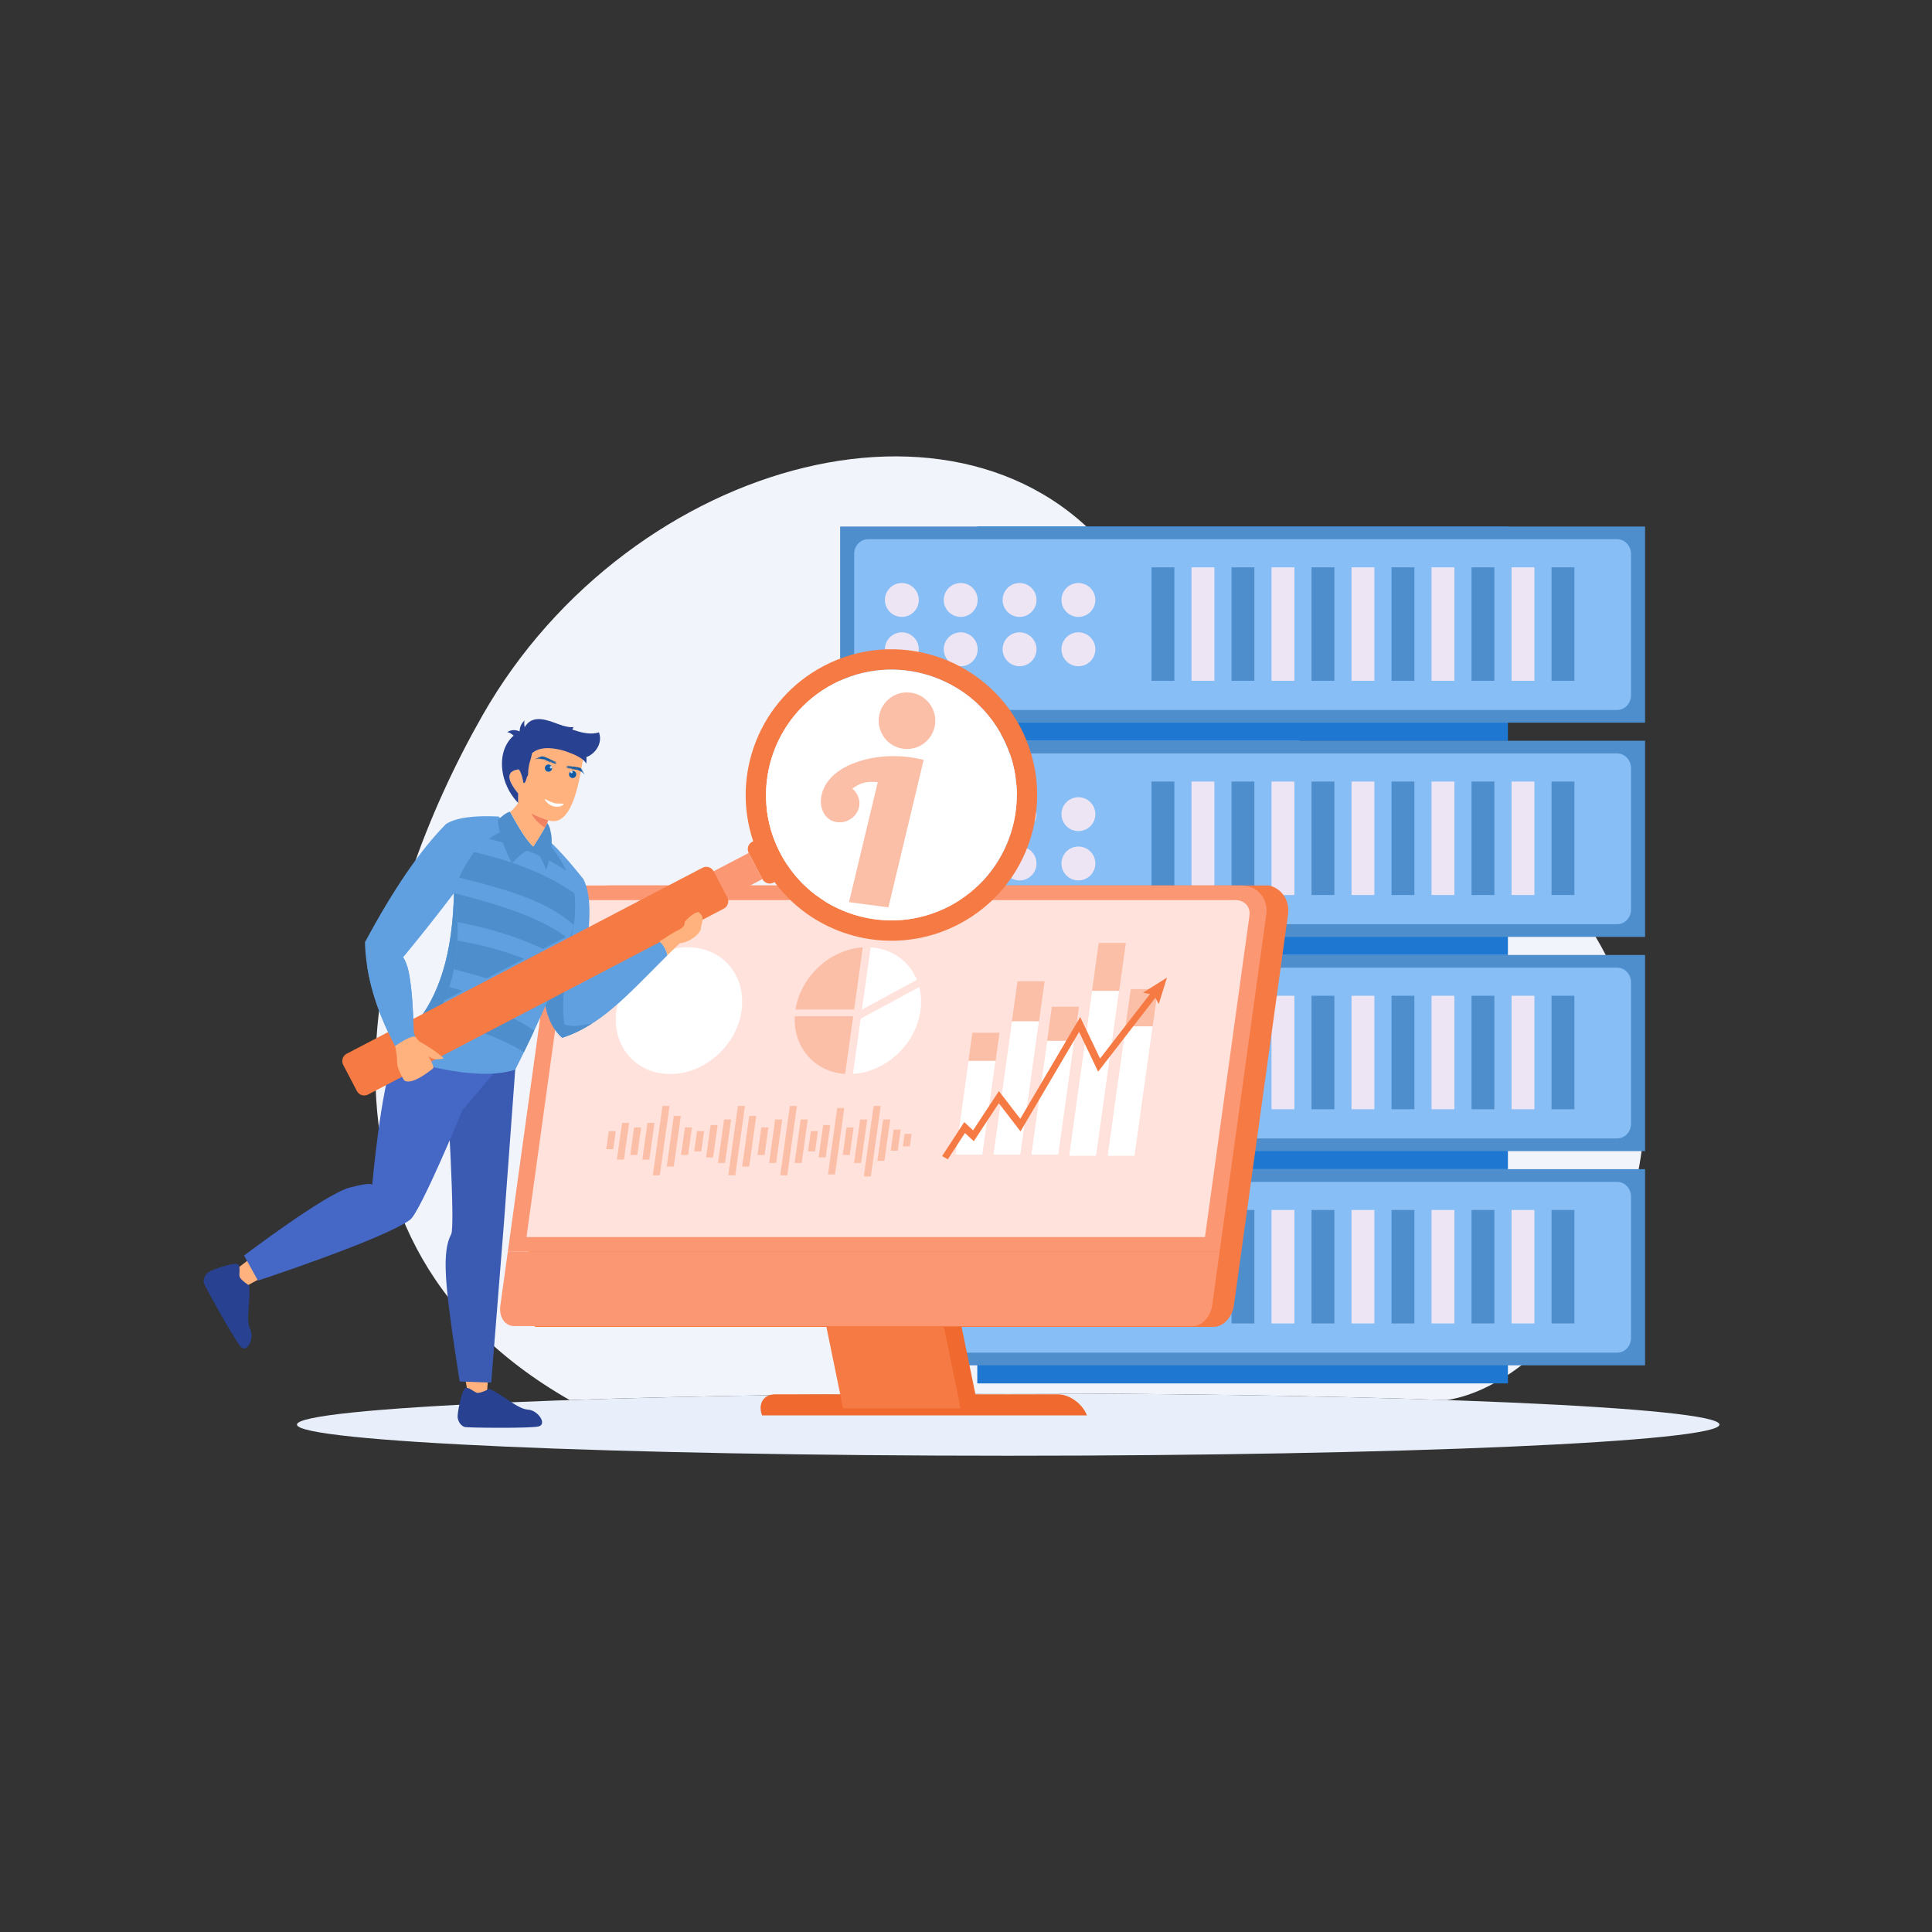 <svg xmlns="http://www.w3.org/2000/svg" enable-background="new 0 0 2500 2500" viewBox="0 0 2500 2500" id="management-information-system">
  <rect x="0" y="0" width="2500" height="2500" fill="#333333" stroke="none"/>
  <g>
    <g>
      <path fill="#f1f5fb" fill-rule="evenodd" d="M1304.62,1803.09c-214.09,0-411.1,3.2-567.45,8.57c-382.62-218.7-250.13-644.99-112.75-886.12
			c191.19-335.59,642.99-456.21,829.86-188.46c253.66,363.44,498.35,236.61,630.47,512.63c132.13,276.01-68.53,540.62-212.68,561.95
			C1715.73,1806.29,1518.71,1803.09,1304.62,1803.09z" clip-rule="evenodd"></path>
    </g>
    <g>
      <path fill="#e8effa" fill-rule="evenodd" d="M1304.62,1803.09c-508.31,0-920.37,18.04-920.37,40.31c0,22.26,412.07,40.32,920.37,40.32
			c508.31,0,920.38-18.06,920.38-40.32C2225,1821.13,1812.93,1803.09,1304.62,1803.09z" clip-rule="evenodd"></path>
    </g>
  </g>
  <g>
    <g>
      <rect width="686.65" height="277.2" x="1264.6" y="681.32" fill="#1e77d1" fill-rule="evenodd" clip-rule="evenodd"></rect>
    </g>
    <g>
      <rect width="1041.58" height="253.83" x="1087.13" y="681.32" fill="#4f8ecc" fill-rule="evenodd" clip-rule="evenodd"></rect>
    </g>
    <g>
      <path fill="#87bef5" fill-rule="evenodd" d="M1123.18,697.76h969.5c9.82,0,17.87,8.57,17.87,19.04v182.87c0,10.47-8.04,19.04-17.87,19.04h-969.5
			c-9.83,0-17.88-8.57-17.88-19.04V716.8C1105.3,706.33,1113.35,697.76,1123.18,697.76z" clip-rule="evenodd"></path>
    </g>
    <g>
      <path fill="#eee5f4" fill-rule="evenodd" d="M1166.99,754.41c12.11,0,21.93,9.81,21.93,21.93c0,12.1-9.82,21.92-21.93,21.92
			c-12.1,0-21.92-9.82-21.92-21.92C1145.07,764.22,1154.89,754.41,1166.99,754.41L1166.99,754.41z M1166.99,818.23
			c12.11,0,21.93,9.82,21.93,21.92c0,12.11-9.82,21.93-21.93,21.93c-12.1,0-21.92-9.82-21.92-21.93
			C1145.07,828.04,1154.89,818.23,1166.99,818.23L1166.99,818.23z M1395.46,818.23c12.1,0,21.92,9.82,21.92,21.92
			c0,12.11-9.82,21.93-21.92,21.93c-12.11,0-21.93-9.82-21.93-21.93C1373.53,828.04,1383.35,818.23,1395.46,818.23L1395.46,818.23z
			 M1319.31,818.23c12.1,0,21.92,9.82,21.92,21.92c0,12.11-9.82,21.93-21.92,21.93c-12.11,0-21.93-9.82-21.93-21.93
			C1297.38,828.04,1307.19,818.23,1319.31,818.23L1319.31,818.23z M1243.14,818.23c12.11,0,21.93,9.82,21.93,21.92
			c0,12.11-9.82,21.93-21.93,21.93c-12.1,0-21.92-9.82-21.92-21.93C1221.22,828.04,1231.04,818.23,1243.14,818.23L1243.14,818.23z
			 M1395.46,754.41c12.1,0,21.92,9.81,21.92,21.93c0,12.1-9.82,21.92-21.92,21.92c-12.11,0-21.93-9.82-21.93-21.92
			C1373.53,764.22,1383.35,754.41,1395.46,754.41L1395.46,754.41z M1319.31,754.41c12.1,0,21.92,9.81,21.92,21.93
			c0,12.1-9.82,21.92-21.92,21.92c-12.11,0-21.93-9.82-21.93-21.92C1297.38,764.22,1307.19,754.41,1319.31,754.41L1319.31,754.41z
			 M1243.14,754.41c12.11,0,21.93,9.81,21.93,21.93c0,12.1-9.82,21.92-21.93,21.92c-12.1,0-21.92-9.82-21.92-21.92
			C1221.22,764.22,1231.04,754.41,1243.14,754.41z" clip-rule="evenodd"></path>
    </g>
    <g>
      <rect width="29.58" height="146.83" x="1490.05" y="734.13" fill="#4f8ecc" fill-rule="evenodd" clip-rule="evenodd"></rect>
    </g>
    <g>
      <rect width="29.57" height="146.83" x="1541.82" y="734.13" fill="#eee5f4" fill-rule="evenodd" clip-rule="evenodd"></rect>
    </g>
    <g>
      <rect width="29.57" height="146.83" x="1593.58" y="734.13" fill="#4f8ecc" fill-rule="evenodd" clip-rule="evenodd"></rect>
    </g>
    <g>
      <rect width="29.58" height="146.83" x="1645.34" y="734.13" fill="#eee5f4" fill-rule="evenodd" clip-rule="evenodd"></rect>
    </g>
    <g>
      <rect width="29.58" height="146.83" x="1697.1" y="734.13" fill="#4f8ecc" fill-rule="evenodd" clip-rule="evenodd"></rect>
    </g>
    <g>
      <rect width="29.57" height="146.83" x="1748.87" y="734.13" fill="#eee5f4" fill-rule="evenodd" clip-rule="evenodd"></rect>
    </g>
    <g>
      <rect width="29.58" height="146.83" x="1800.63" y="734.13" fill="#4f8ecc" fill-rule="evenodd" clip-rule="evenodd"></rect>
    </g>
    <g>
      <rect width="29.58" height="146.83" x="1852.39" y="734.13" fill="#eee5f4" fill-rule="evenodd" clip-rule="evenodd"></rect>
    </g>
    <g>
      <rect width="29.57" height="146.83" x="1904.16" y="734.13" fill="#4f8ecc" fill-rule="evenodd" clip-rule="evenodd"></rect>
    </g>
    <g>
      <rect width="29.58" height="146.83" x="1955.92" y="734.13" fill="#eee5f4" fill-rule="evenodd" clip-rule="evenodd"></rect>
    </g>
    <g>
      <rect width="29.58" height="146.83" x="2007.68" y="734.13" fill="#4f8ecc" fill-rule="evenodd" clip-rule="evenodd"></rect>
    </g>
    <g>
      <rect width="686.65" height="277.2" x="1264.6" y="958.52" fill="#1e77d1" fill-rule="evenodd" clip-rule="evenodd"></rect>
    </g>
    <g>
      <rect width="1041.58" height="253.83" x="1087.13" y="958.52" fill="#4f8ecc" fill-rule="evenodd" clip-rule="evenodd"></rect>
    </g>
    <g>
      <path fill="#87bef5" fill-rule="evenodd" d="M1123.18,974.96h969.5c9.82,0,17.87,8.58,17.87,19.05v182.86c0,10.48-8.04,19.06-17.87,19.06h-969.5
			c-9.83,0-17.88-8.57-17.88-19.06V994.01C1105.3,983.53,1113.35,974.96,1123.18,974.96z" clip-rule="evenodd"></path>
    </g>
    <g>
      <path fill="#eee5f4" fill-rule="evenodd" d="M1166.99,1031.6c12.11,0,21.93,9.82,21.93,21.93c0,12.1-9.82,21.92-21.93,21.92
			c-12.1,0-21.92-9.82-21.92-21.92C1145.07,1041.42,1154.89,1031.6,1166.99,1031.6L1166.99,1031.6z M1166.99,1095.43
			c12.11,0,21.93,9.81,21.93,21.92c0,12.11-9.82,21.91-21.93,21.91c-12.1,0-21.92-9.8-21.92-21.91
			C1145.07,1105.24,1154.89,1095.43,1166.99,1095.43L1166.99,1095.43z M1395.46,1095.43c12.1,0,21.92,9.81,21.92,21.92
			c0,12.11-9.82,21.91-21.92,21.91c-12.11,0-21.93-9.8-21.93-21.91C1373.53,1105.24,1383.35,1095.43,1395.46,1095.43
			L1395.46,1095.43z M1319.31,1095.43c12.1,0,21.92,9.81,21.92,21.92c0,12.11-9.82,21.91-21.92,21.91
			c-12.11,0-21.93-9.8-21.93-21.91C1297.38,1105.24,1307.19,1095.43,1319.31,1095.43L1319.31,1095.43z M1243.14,1095.43
			c12.11,0,21.93,9.81,21.93,21.92c0,12.11-9.82,21.91-21.93,21.91c-12.1,0-21.92-9.8-21.92-21.91
			C1221.22,1105.24,1231.04,1095.43,1243.14,1095.43L1243.14,1095.43z M1395.46,1031.6c12.1,0,21.92,9.82,21.92,21.93
			c0,12.1-9.82,21.92-21.92,21.92c-12.11,0-21.93-9.82-21.93-21.92C1373.53,1041.42,1383.35,1031.6,1395.46,1031.6L1395.46,1031.6z
			 M1319.31,1031.6c12.1,0,21.92,9.82,21.92,21.93c0,12.1-9.82,21.92-21.92,21.92c-12.11,0-21.93-9.82-21.93-21.92
			C1297.38,1041.42,1307.19,1031.6,1319.31,1031.6L1319.31,1031.6z M1243.14,1031.6c12.11,0,21.93,9.82,21.93,21.93
			c0,12.1-9.82,21.92-21.93,21.92c-12.1,0-21.92-9.82-21.92-21.92C1221.22,1041.42,1231.04,1031.6,1243.14,1031.6z" clip-rule="evenodd"></path>
    </g>
    <g>
      <rect width="29.58" height="146.84" x="1490.05" y="1011.32" fill="#4f8ecc" fill-rule="evenodd" clip-rule="evenodd"></rect>
    </g>
    <g>
      <rect width="29.57" height="146.84" x="1541.82" y="1011.32" fill="#eee5f4" fill-rule="evenodd" clip-rule="evenodd"></rect>
    </g>
    <g>
      <rect width="29.57" height="146.84" x="1593.58" y="1011.32" fill="#4f8ecc" fill-rule="evenodd" clip-rule="evenodd"></rect>
    </g>
    <g>
      <rect width="29.58" height="146.84" x="1645.34" y="1011.32" fill="#eee5f4" fill-rule="evenodd" clip-rule="evenodd"></rect>
    </g>
    <g>
      <rect width="29.58" height="146.84" x="1697.1" y="1011.32" fill="#4f8ecc" fill-rule="evenodd" clip-rule="evenodd"></rect>
    </g>
    <g>
      <rect width="29.57" height="146.84" x="1748.87" y="1011.32" fill="#eee5f4" fill-rule="evenodd" clip-rule="evenodd"></rect>
    </g>
    <g>
      <rect width="29.58" height="146.84" x="1800.63" y="1011.32" fill="#4f8ecc" fill-rule="evenodd" clip-rule="evenodd"></rect>
    </g>
    <g>
      <rect width="29.58" height="146.84" x="1852.39" y="1011.32" fill="#eee5f4" fill-rule="evenodd" clip-rule="evenodd"></rect>
    </g>
    <g>
      <rect width="29.57" height="146.84" x="1904.16" y="1011.32" fill="#4f8ecc" fill-rule="evenodd" clip-rule="evenodd"></rect>
    </g>
    <g>
      <rect width="29.58" height="146.84" x="1955.92" y="1011.32" fill="#eee5f4" fill-rule="evenodd" clip-rule="evenodd"></rect>
    </g>
    <g>
      <rect width="29.58" height="146.84" x="2007.68" y="1011.32" fill="#4f8ecc" fill-rule="evenodd" clip-rule="evenodd"></rect>
    </g>
    <g>
      <rect width="686.65" height="277.19" x="1264.6" y="1235.72" fill="#1e77d1" fill-rule="evenodd" clip-rule="evenodd"></rect>
    </g>
    <g>
      <rect width="1041.58" height="253.83" x="1087.13" y="1235.72" fill="#4f8ecc" fill-rule="evenodd" clip-rule="evenodd"></rect>
    </g>
    <g>
      <path fill="#87bef5" fill-rule="evenodd" d="M1123.18,1252.15h969.5c9.82,0,17.87,8.57,17.87,19.06v182.86c0,10.48-8.04,19.06-17.87,19.06h-969.5
			c-9.83,0-17.88-8.58-17.88-19.06V1271.2C1105.3,1260.72,1113.35,1252.15,1123.18,1252.15z" clip-rule="evenodd"></path>
    </g>
    <g>
      <path fill="#eee5f4" fill-rule="evenodd" d="M1166.99,1308.81c12.11,0,21.93,9.81,21.93,21.92c0,12.11-9.82,21.93-21.93,21.93
			c-12.1,0-21.92-9.81-21.92-21.93C1145.07,1318.62,1154.89,1308.81,1166.99,1308.81L1166.99,1308.81z M1166.99,1372.63
			c12.11,0,21.93,9.81,21.93,21.92c0,12.1-9.82,21.92-21.93,21.92c-12.1,0-21.92-9.82-21.92-21.92
			C1145.07,1382.43,1154.89,1372.63,1166.99,1372.63L1166.99,1372.63z M1395.46,1372.63c12.1,0,21.92,9.81,21.92,21.92
			c0,12.1-9.82,21.92-21.92,21.92c-12.11,0-21.93-9.82-21.93-21.92C1373.53,1382.43,1383.35,1372.63,1395.46,1372.63
			L1395.46,1372.63z M1319.31,1372.63c12.1,0,21.92,9.81,21.92,21.92c0,12.1-9.82,21.92-21.92,21.92
			c-12.11,0-21.93-9.82-21.93-21.92C1297.38,1382.43,1307.19,1372.63,1319.31,1372.63L1319.31,1372.63z M1243.14,1372.63
			c12.11,0,21.93,9.81,21.93,21.92c0,12.1-9.82,21.92-21.93,21.92c-12.1,0-21.92-9.82-21.92-21.92
			C1221.22,1382.43,1231.04,1372.63,1243.14,1372.63L1243.14,1372.63z M1395.46,1308.81c12.1,0,21.92,9.81,21.92,21.92
			c0,12.11-9.82,21.93-21.92,21.93c-12.11,0-21.93-9.81-21.93-21.93C1373.53,1318.62,1383.35,1308.81,1395.46,1308.81
			L1395.46,1308.81z M1319.31,1308.81c12.1,0,21.92,9.81,21.92,21.92c0,12.11-9.82,21.93-21.92,21.93
			c-12.11,0-21.93-9.81-21.93-21.93C1297.38,1318.62,1307.19,1308.81,1319.31,1308.81L1319.31,1308.81z M1243.14,1308.81
			c12.11,0,21.93,9.81,21.93,21.92c0,12.11-9.82,21.93-21.93,21.93c-12.1,0-21.92-9.81-21.92-21.93
			C1221.22,1318.62,1231.04,1308.81,1243.14,1308.81z" clip-rule="evenodd"></path>
    </g>
    <g>
      <rect width="29.58" height="146.84" x="1490.05" y="1288.52" fill="#4f8ecc" fill-rule="evenodd" clip-rule="evenodd"></rect>
    </g>
    <g>
      <rect width="29.57" height="146.84" x="1541.82" y="1288.52" fill="#eee5f4" fill-rule="evenodd" clip-rule="evenodd"></rect>
    </g>
    <g>
      <rect width="29.57" height="146.84" x="1593.58" y="1288.52" fill="#4f8ecc" fill-rule="evenodd" clip-rule="evenodd"></rect>
    </g>
    <g>
      <rect width="29.58" height="146.84" x="1645.34" y="1288.52" fill="#eee5f4" fill-rule="evenodd" clip-rule="evenodd"></rect>
    </g>
    <g>
      <rect width="29.58" height="146.84" x="1697.1" y="1288.52" fill="#4f8ecc" fill-rule="evenodd" clip-rule="evenodd"></rect>
    </g>
    <g>
      <rect width="29.57" height="146.84" x="1748.87" y="1288.52" fill="#eee5f4" fill-rule="evenodd" clip-rule="evenodd"></rect>
    </g>
    <g>
      <rect width="29.58" height="146.84" x="1800.63" y="1288.52" fill="#4f8ecc" fill-rule="evenodd" clip-rule="evenodd"></rect>
    </g>
    <g>
      <rect width="29.58" height="146.84" x="1852.39" y="1288.52" fill="#eee5f4" fill-rule="evenodd" clip-rule="evenodd"></rect>
    </g>
    <g>
      <rect width="29.57" height="146.84" x="1904.16" y="1288.52" fill="#4f8ecc" fill-rule="evenodd" clip-rule="evenodd"></rect>
    </g>
    <g>
      <rect width="29.58" height="146.84" x="1955.92" y="1288.52" fill="#eee5f4" fill-rule="evenodd" clip-rule="evenodd"></rect>
    </g>
    <g>
      <rect width="29.58" height="146.84" x="2007.68" y="1288.52" fill="#4f8ecc" fill-rule="evenodd" clip-rule="evenodd"></rect>
    </g>
    <g>
      <rect width="686.65" height="277.2" x="1264.6" y="1512.91" fill="#1e77d1" fill-rule="evenodd" clip-rule="evenodd"></rect>
    </g>
    <g>
      <rect width="1041.58" height="253.83" x="1087.13" y="1512.91" fill="#4f8ecc" fill-rule="evenodd" clip-rule="evenodd"></rect>
    </g>
    <g>
      <path fill="#87bef5" fill-rule="evenodd" d="M1123.18,1529.35h969.5c9.82,0,17.87,8.57,17.87,19.06v182.86c0,10.48-8.04,19.06-17.87,19.06h-969.5
			c-9.83,0-17.88-8.57-17.88-19.06V1548.4C1105.3,1537.92,1113.35,1529.35,1123.18,1529.35z" clip-rule="evenodd"></path>
    </g>
    <g>
      <path fill="#eee5f4" fill-rule="evenodd" d="M1166.99,1586c12.11,0,21.93,9.81,21.93,21.92c0,12.11-9.82,21.92-21.93,21.92
			c-12.1,0-21.92-9.81-21.92-21.92C1145.07,1595.82,1154.89,1586,1166.99,1586L1166.99,1586z M1166.99,1649.81
			c12.11,0,21.93,9.82,21.93,21.93c0,12.1-9.82,21.92-21.93,21.92c-12.1,0-21.92-9.81-21.92-21.92
			C1145.07,1659.63,1154.89,1649.81,1166.99,1649.81L1166.99,1649.81z M1395.46,1649.81c12.1,0,21.92,9.82,21.92,21.93
			c0,12.1-9.82,21.92-21.92,21.92c-12.11,0-21.93-9.81-21.93-21.92C1373.53,1659.63,1383.35,1649.81,1395.46,1649.81
			L1395.46,1649.81z M1319.31,1649.81c12.1,0,21.92,9.82,21.92,21.93c0,12.1-9.82,21.92-21.92,21.92
			c-12.11,0-21.93-9.81-21.93-21.92C1297.38,1659.63,1307.19,1649.81,1319.31,1649.81L1319.31,1649.81z M1243.14,1649.81
			c12.11,0,21.93,9.82,21.93,21.93c0,12.1-9.82,21.92-21.93,21.92c-12.1,0-21.92-9.81-21.92-21.92
			C1221.22,1659.63,1231.04,1649.81,1243.14,1649.81L1243.14,1649.81z M1395.46,1586c12.1,0,21.92,9.81,21.92,21.92
			c0,12.11-9.82,21.92-21.92,21.92c-12.11,0-21.93-9.81-21.93-21.92C1373.53,1595.82,1383.35,1586,1395.46,1586L1395.46,1586z
			 M1319.31,1586c12.1,0,21.92,9.81,21.92,21.92c0,12.11-9.82,21.92-21.92,21.92c-12.11,0-21.93-9.81-21.93-21.92
			C1297.38,1595.82,1307.19,1586,1319.31,1586L1319.31,1586z M1243.14,1586c12.11,0,21.93,9.81,21.93,21.92
			c0,12.11-9.82,21.92-21.93,21.92c-12.1,0-21.92-9.81-21.92-21.92C1221.22,1595.82,1231.04,1586,1243.14,1586z" clip-rule="evenodd"></path>
    </g>
    <g>
      <rect width="29.58" height="146.83" x="1490.05" y="1565.71" fill="#4f8ecc" fill-rule="evenodd" clip-rule="evenodd"></rect>
    </g>
    <g>
      <rect width="29.57" height="146.83" x="1541.82" y="1565.71" fill="#eee5f4" fill-rule="evenodd" clip-rule="evenodd"></rect>
    </g>
    <g>
      <rect width="29.57" height="146.83" x="1593.58" y="1565.71" fill="#4f8ecc" fill-rule="evenodd" clip-rule="evenodd"></rect>
    </g>
    <g>
      <rect width="29.58" height="146.83" x="1645.34" y="1565.71" fill="#eee5f4" fill-rule="evenodd" clip-rule="evenodd"></rect>
    </g>
    <g>
      <rect width="29.58" height="146.83" x="1697.1" y="1565.71" fill="#4f8ecc" fill-rule="evenodd" clip-rule="evenodd"></rect>
    </g>
    <g>
      <rect width="29.57" height="146.83" x="1748.87" y="1565.71" fill="#eee5f4" fill-rule="evenodd" clip-rule="evenodd"></rect>
    </g>
    <g>
      <rect width="29.58" height="146.83" x="1800.63" y="1565.71" fill="#4f8ecc" fill-rule="evenodd" clip-rule="evenodd"></rect>
    </g>
    <g>
      <rect width="29.58" height="146.83" x="1852.39" y="1565.71" fill="#eee5f4" fill-rule="evenodd" clip-rule="evenodd"></rect>
    </g>
    <g>
      <rect width="29.57" height="146.83" x="1904.16" y="1565.71" fill="#4f8ecc" fill-rule="evenodd" clip-rule="evenodd"></rect>
    </g>
    <g>
      <rect width="29.58" height="146.83" x="1955.92" y="1565.71" fill="#eee5f4" fill-rule="evenodd" clip-rule="evenodd"></rect>
    </g>
    <g>
      <rect width="29.58" height="146.83" x="2007.68" y="1565.71" fill="#4f8ecc" fill-rule="evenodd" clip-rule="evenodd"></rect>
    </g>
  </g>
  <g>
    <g>
      <path fill="#f06a30" fill-rule="evenodd" d="M1003.09,1804.26h107.09l-61.6-300.36h152.02l61.61,300.36h106.75c15.04,0,31.85,12.19,37.52,27.25H986.1
			C980.42,1816.45,988.04,1804.26,1003.09,1804.26z" clip-rule="evenodd"></path>
    </g>
    <g>
      <path fill="#f57a44" fill-rule="evenodd" d="M674.43,1689.6l9.67-69.93l60.43-436.31c2.85-20.74,21.98-37.54,42.73-37.54h845.98h9.17
			c16.33,4.12,26.79,19.39,24.28,37.54l-70.08,506.24c-2.09,15.13-13.91,27.42-26.37,27.42H692.11l0.16-1.09
			C680.4,1715.93,672.41,1704.14,674.43,1689.6z" clip-rule="evenodd"></path>
    </g>
    <g>
      <polygon fill="#f57a44" fill-rule="evenodd" points="1090.99 1822.43 1243.02 1822.43 1177.67 1503.9 1025.65 1503.9" clip-rule="evenodd"></polygon>
    </g>
    <g>
      <path fill="#fc9774" fill-rule="evenodd" d="M657.1,1619.67l60.39-436.31c2.87-20.74,22-37.54,42.73-37.54h846c20.73,0,35.2,16.8,32.33,37.54
			l-60.4,436.31H657.1z" clip-rule="evenodd"></path>
    </g>
    <g>
      <path fill="#fc9774" fill-rule="evenodd" d="M1578.15,1619.67l-9.68,69.92c-2.01,14.55-13.25,26.34-25.12,26.34H665.23c-11.86,0-19.83-11.79-17.81-26.33
			l9.68-69.93H1578.15z" clip-rule="evenodd"></path>
    </g>
    <g>
      <path fill="#ffe2dc" fill-rule="evenodd" d="M681.27,1600.74l57.62-416.22c1.51-10.91,11.91-19.76,23.19-19.76h837.03c11.29,0,19.22,8.84,17.71,19.76
			l-57.61,416.22H681.27z" clip-rule="evenodd"></path>
    </g>
    <g>
      <g>
        <path fill="#ffe2dc" fill-rule="evenodd" d="M1493.98,1566.7H756.9c-14.05,0-23.83-11.54-21.83-25.76l44.01-315.61c1.97-14.23,14.96-25.77,29.01-25.77
				h737.08c14.05,0,23.81,11.54,21.83,25.77l-44,315.61c-1.99,14.22-14.99,25.76-29.02,25.76H1493.98z M1463.18,1279.84
				l-30.11,215.96h35.16l30.12-215.96H1463.18L1463.18,1279.84z M1421.71,1220.11l-38.42,275.68h35.13l38.45-275.68H1421.71
				L1421.71,1220.11z M1361.1,1302.64l-26.72,191.6h35.16l26.72-191.6H1361.1L1361.1,1302.64z M1316.58,1269.79l-31.29,224.45h35.16
				l31.28-224.45H1316.58L1316.58,1269.79z M1258.21,1336.34l-22.01,157.9h35.16l22.02-157.9H1258.21z" clip-rule="evenodd"></path>
      </g>
      <g>
        <polygon fill="#fbbfa8" fill-rule="evenodd" points="1418.42 1495.8 1383.28 1495.8 1421.71 1220.11 1456.87 1220.11" clip-rule="evenodd"></polygon>
      </g>
      <g>
        <polygon fill="#fbbfa8" fill-rule="evenodd" points="1369.54 1494.24 1334.38 1494.24 1361.1 1302.64 1396.26 1302.64" clip-rule="evenodd"></polygon>
      </g>
      <g>
        <polygon fill="#fbbfa8" fill-rule="evenodd" points="1468.23 1495.8 1433.08 1495.8 1463.18 1279.84 1498.35 1279.84" clip-rule="evenodd"></polygon>
      </g>
      <g>
        <polygon fill="#fbbfa8" fill-rule="evenodd" points="1320.45 1494.24 1285.29 1494.24 1316.58 1269.79 1351.74 1269.79" clip-rule="evenodd"></polygon>
      </g>
      <g>
        <polygon fill="#fbbfa8" fill-rule="evenodd" points="1271.36 1494.24 1236.2 1494.24 1258.21 1336.34 1293.38 1336.34" clip-rule="evenodd"></polygon>
      </g>
      <g>
        <polygon fill="#fff" fill-rule="evenodd" points="1418.42 1495.8 1383.28 1495.8 1413.07 1282.1 1448.23 1282.1" clip-rule="evenodd"></polygon>
      </g>
      <g>
        <polygon fill="#fff" fill-rule="evenodd" points="1369.54 1494.24 1334.38 1494.24 1354.94 1346.8 1390.1 1346.8" clip-rule="evenodd"></polygon>
      </g>
      <g>
        <polygon fill="#fff" fill-rule="evenodd" points="1468.23 1495.8 1433.08 1495.8 1456.47 1328.06 1491.63 1328.06" clip-rule="evenodd"></polygon>
      </g>
      <g>
        <polygon fill="#fff" fill-rule="evenodd" points="1320.45 1494.24 1285.29 1494.24 1309.39 1321.52 1344.52 1321.52" clip-rule="evenodd"></polygon>
      </g>
      <g>
        <polygon fill="#fff" fill-rule="evenodd" points="1271.36 1494.24 1236.2 1494.24 1253.14 1372.73 1288.29 1372.73" clip-rule="evenodd"></polygon>
      </g>
      <g>
        <polygon fill="#f57a44" fill-rule="evenodd" points="1510.07 1264.99 1479.02 1284.58 1488.14 1286.21 1423.47 1369.73 1397.77 1316.03 1320.21 1447.74 1292.58 1411.87 1259.19 1462.66 1247.72 1452 1219.1 1495.97 1226.49 1500.16 1248.65 1466.12 1260.09 1476.74 1292.45 1427.55 1320.53 1464.01 1396.36 1335.24 1420.99 1386.73 1495.07 1291.07 1499.4 1299.2" clip-rule="evenodd"></polygon>
      </g>
      <g>
        <path fill="#fbbfa8" fill-rule="evenodd" d="M807.41,1500.5h-9.11l6.61-47.48h9.12L807.41,1500.5L807.41,1500.5z M938.22,1504.87h-9.13l7.83-56.24h9.13
				L938.22,1504.87L938.22,1504.87z M922.79,1497.69h-9.12l5.84-41.86h9.13L922.79,1497.69L922.79,1497.69z M1004.31,1504.87h-9.12
				l7.84-56.24h9.12L1004.31,1504.87L1004.31,1504.87z M989.31,1494.55h-9.11l4.96-35.61h9.13L989.31,1494.55L989.31,1494.55z
				 M907.45,1489.86h-9.12l3.65-26.23h9.13L907.45,1489.86L907.45,1489.86z M890.37,1494.55h-9.11l4.96-35.61h9.13L890.37,1494.55
				L890.37,1494.55z M969.46,1509.55h-9.13l9.16-65.6h9.11L969.46,1509.55L969.46,1509.55z M951.45,1520.9l12.52-89.75h-9.13
				l-12.5,89.75H951.45L951.45,1520.9z M793.61,1487.07h-9.13l3.27-23.43h9.11L793.61,1487.07L793.61,1487.07z M1177.38,1483.42
				h-9.11l2.24-16.14h9.13L1177.38,1483.42L1177.38,1483.42z M1161.71,1489.01h-9.14l3.81-27.32h9.12L1161.71,1489.01
				L1161.71,1489.01z M1144.48,1502.06h-9.12l7.46-53.43h9.11L1144.48,1502.06L1144.48,1502.06z M1126.86,1522.36l12.73-91.21h-9.12
				l-12.72,91.21H1126.86L1126.86,1522.36z M1114.28,1504.87h-9.11l7.83-56.24h9.12L1114.28,1504.87L1114.28,1504.87z
				 M1099.58,1494.55h-9.1l4.95-35.61h9.13L1099.58,1494.55L1099.58,1494.55z M1080.48,1519.74l11.99-85.98h-9.12l-11.98,85.98
				H1080.48L1080.48,1519.74z M1068.44,1497.69h-9.13l5.85-41.86h9.13L1068.44,1497.69L1068.44,1497.69z M1054.74,1489.86h-9.11
				l3.64-26.23h9.12L1054.74,1489.86L1054.74,1489.86z M1037.37,1504.87h-9.12l7.84-56.24h9.11L1037.37,1504.87L1037.37,1504.87z
				 M1018.7,1520.9l12.52-89.75h-9.13l-12.5,89.75H1018.7L1018.7,1520.9z M871.86,1509.55h-9.13l9.16-65.6H881L871.86,1509.55
				L871.86,1509.55z M853.85,1520.9l12.52-89.75h-9.13l-12.52,89.75H853.85L853.85,1520.9z M840.27,1500.5h-9.12l6.62-47.48h9.13
				L840.27,1500.5L840.27,1500.5z M824.66,1494.55h-9.12l4.96-35.61h9.14L824.66,1494.55z" clip-rule="evenodd"></path>
      </g>
      <g>
        <path fill="#fff" fill-rule="evenodd" d="M959.59,1307.77c-6.32,45.32-47.69,82.04-92.42,82.04c-44.73,0-75.86-36.73-69.57-82.04
				c6.33-45.31,47.72-82.04,92.44-82.04C934.77,1225.73,965.91,1262.46,959.59,1307.77z" clip-rule="evenodd"></path>
      </g>
      <g>
        <path fill="#fbbfa8" fill-rule="evenodd" d="M1093.64,1389.64c-39.62-2.5-67.3-34.36-65.2-74.55h75.59L1093.64,1389.64L1093.64,1389.64z
				 M1029.35,1306.33c6.72-42.93,44.85-77.8,87.11-80.43l-11.21,80.43H1029.35z" clip-rule="evenodd"></path>
      </g>
      <g>
        <path fill="#fff" fill-rule="evenodd" d="M1115.37,1306.33l71.08-38.44c-9.74-23.73-31.81-40.22-59.85-41.99L1115.37,1306.33z" clip-rule="evenodd"></path>
      </g>
      <g>
        <path fill="#fff" fill-rule="evenodd" d="M1113.72,1318.18l-9.95,71.46c42.74-2.65,81.25-38.29,87.32-81.87c1.51-10.81,0.86-21.13-1.57-30.57
				L1113.72,1318.18z" clip-rule="evenodd"></path>
      </g>
    </g>
  </g>
  <g>
    <g>
      <g>
        <path fill="#ffb27d" fill-rule="evenodd" d="M631.23,1816.2c0.6-5.21-1.32-12.25-0.59-20.7c5.72-65.83,18.1-214.54,18.1-214.54s14-117.78,15.09-192.35
				c-15.09-1.34-29.86-3.95-44.45-7.6c-31.73-8.1-53.02-21.05-83.27-35.7c-16.51,60.83-47.08,172.5-47.08,172.5s0.06,23.8-31.6,23.8
				c-27.77,0-143.19,96.6-166.03,110.97c2.95,6.97,10.41,13.87,13.81,20.77c36.68-30,225.64-98.99,225.64-98.99l51.27-129.98
				c0,0,15.4,159.33,2.98,171.8c-12.43,12.38,22.04,190.94,22.04,200.03C607.14,1817.32,621.66,1815.99,631.23,1816.2z" clip-rule="evenodd"></path>
      </g>
      <g>
        <path fill="#3b5bb3" fill-rule="evenodd" d="M578.33,1410.51c0,0,11.05,176.16,5.51,186.51c-5.51,10.35-9.66,27.6-5.51,71.11
				c4.13,43.51,16.56,119.55,16.56,119.55l40.76,1.34l16.57-207.91l14.17-192.78l0.35-4.08l-55.27-41.47L578.33,1410.51z" clip-rule="evenodd"></path>
      </g>
      <g>
        <path fill="#4567c6" fill-rule="evenodd" d="M315.82,1624.62l17.96,32.46c0,0,162.73-53.58,196.87-78.71c13.14-9.65,67.71-141.59,67.71-141.59
				l43.05-51.11l0.45-28.37l-92.45-40.63c0,0-33.58,37.81-40.17,53.09c-16.45,38.09-27.62,163.69-27.62,163.69s1.36-4.86-29.7,3.45
				C420.83,1545.2,315.82,1624.62,315.82,1624.62z" clip-rule="evenodd"></path>
      </g>
      <g>
        <path fill="#284191" fill-rule="evenodd" d="M322.29,1663.34c0,0-10.88-7.04-12.16-11.05c-1.27-4.08,1.8-14.22-2.69-16.55
				c-4.5-2.39-33.25,7.11-37.54,10.35c-5.28,4.02-7.34,10.29-6.04,14.44c1.31,4.08,39.56,73.36,47.67,82.17
				c8.08,8.79,18.14-10.64,12.14-22.74C317.67,1707.84,324.62,1682.35,322.29,1663.34z" clip-rule="evenodd"></path>
      </g>
      <g>
        <path fill="#284191" fill-rule="evenodd" d="M633.06,1797.25c0,0-11.49,5.92-15.62,5.07c-4.15-0.92-11.47-8.59-15.72-5.85
				c-4.24,2.74-10.2,32.45-9.53,37.74c0.85,6.62,5.32,11.48,9.56,12.4c4.23,0.92,83.36,1.9,94.99-0.77
				c11.66-2.68-0.28-21.05-13.75-21.83C669.5,1823.23,650.78,1804.57,633.06,1797.25z" clip-rule="evenodd"></path>
      </g>
      <g>
        <path fill="#61a0e0" fill-rule="evenodd" d="M863.79,1235.97c-56.46,56.6-86.3,90.14-136.33,106.98c-10.84-9.61-18.05-23.35-21.67-41.21
				c-12.37,27.86-25.37,55.33-39,82.41c-28.26,9.18-69.82,6.58-124.64-7.82l-6.54-25.39c-4.01-2.87-16.23-2.6-24.41,2.61
				c-26.05-49-37.99-94.3-38.95-134.29c36.52-68.21,71.47-119.21,104.87-153.02c12.73-8.05,35.43-11.29,68.12-9.7
				c36.69,40.53,58.99,51.51,66.87,32.9c11.42,10.58,25.66,26.56,42.73,47.95c12.06,22.57,10.33,67.93-5.19,136.1
				c32.8-21.42,66.24-41.76,103.28-56.43C857.34,1220.81,861.56,1227.28,863.79,1235.97L863.79,1235.97z M535.12,1327.66
				c33.35-37.6,50.76-94.89,52.23-171.87c-21.56,28.41-43.47,56.07-65.7,82.96C529.08,1247.62,533.56,1277.26,535.12,1327.66z" clip-rule="evenodd"></path>
      </g>
      <g>
        <path fill="#4f8ecc" fill-rule="evenodd" d="M705.8,1301.74c17.79-42.47,30.18-78.29,37.14-107.48c-12.54,63.02-16.74,106.73-12.57,131.14
				c8.13,3.42,19.61,2.45,36.16-1.15c-12.53,7.79-25.2,14.35-39.07,18.69C716.62,1333.34,709.4,1319.61,705.8,1301.74z" clip-rule="evenodd"></path>
      </g>
      <g>
        <path fill="#4f8ecc" fill-rule="evenodd" d="M535.61,1350.93c0.34-7.21,0.18-14.96-0.49-23.27c33.35-37.6,50.76-94.89,52.23-171.87
				c14.14,76.49-2.62,143.44-50.28,200.82L535.61,1350.93z" clip-rule="evenodd"></path>
      </g>
      <g>
        <path fill="#4f8ecc" fill-rule="evenodd" d="M702.74,1227.85c-29.49-13.82-65.99-26.33-110.89-34.67c-0.64-12.21-2.13-24.67-4.49-37.39
				c70.45,17.24,118.75,36.12,144.9,56.63L702.74,1227.85L702.74,1227.85z M581.42,1277.26c5.58,1.41,11.38,3.04,17.39,4.91
				l-1.89,0.99l-21.9,11.44C577.41,1288.89,579.54,1283.12,581.42,1277.26L581.42,1277.26z M625.17,1336.43l36.97-19.32
				c11.63,5.28,21.33,10.83,29.08,16.64c-4.33,9.28-8.73,18.51-13.2,27.72C664.21,1352.77,646.58,1344.44,625.17,1336.43
				L625.17,1336.43z M643.96,1258.58l34.34-17.95c-26.12-10.22-54.88-18.05-86.31-23.48c-0.52,12.66-2.04,25.01-4.51,37.07
				c15.35,3.86,29.39,7.82,42.14,11.85L643.96,1258.58L643.96,1258.58z M732.91,1126.73c-26.87-17.96-60.35-31.71-100.41-41.26
				c8.01-5.79,16.92-10.55,26.72-14.24c26.55,26.37,43.69,33.4,51.38,21.1C719.99,1103.75,727.43,1115.21,732.91,1126.73
				L732.91,1126.73z M613.46,1102.56c-6.33,8.9-14.93,21.75-19.18,33.09c76.09,18.94,114.96,32.69,148.06,61.17
				c2.31-11.43,2.36-29.54,0.94-40.88C706.91,1130.21,661.89,1113.87,613.46,1102.56z" clip-rule="evenodd"></path>
      </g>
      <g>
        <path fill="#4f8ecc" fill-rule="evenodd" d="M662.53,1117.09c-10.61-20.19-16.74-38.8-18.39-55.83c4.93-5.3,11.75-10.11,15.82-10.88
				c12.52,22.86,20.85,35.99,29.8,45.03c0.05,0.05,0.11,0.11,0.16,0.15c0.27-0.44,0.53-0.88,0.81-1.33
				c5.39-8.84,12.45-18.87,17.19-29.46c4.05,4.9,4.39,10.77,5.67,16.92c1.21,13.19-1.08,27.86-6.87,43.99
				c-2.05-5.48-4.24-10.45-6.57-14.89c-3.15-6.03-6.57-11.1-10.23-15.22c-4.83,2.29-9.72,5.45-14.69,9.48
				C671.05,1108.44,666.81,1112.46,662.53,1117.09z" clip-rule="evenodd"></path>
      </g>
      <g>
        <path fill="#ffb27d" fill-rule="evenodd" d="M660.11,1050.53c3.6-2.63,7.09-6.48,10.44-11.58c-0.18-3.25-0.17-7.29,0.02-12.12
				c-15.4-18.68-15.2-29.11,0.6-31.29c2.36,2.4,4.43,8.29,6.21,17.65c3.37,0.84,2.57-8.75,5.25-11.52
				c0.05-14.91,4.56-18.2,5.87-27.13c13.6-11.3,38.45-8.62,66.66,3.76c-4.8,27.79-13.67,94.01-45.89,83.11l-1.2,3.51
				c-4.74,10.59-11.8,20.61-17.19,29.44l-0.97,1.19C680.97,1086.53,672.62,1073.4,660.11,1050.53z" clip-rule="evenodd"></path>
      </g>
      <g>
        <path fill="#284191" fill-rule="evenodd" d="M753.05,980.1c-28.22-12.37-50.96-16.84-64.55-5.54c-1.3,8.93-5.13,13.56-5.19,28.47
				c-2.67,2.77-2.56,11.01-5.93,10.17c-1.78-9.36-3.85-15.25-6.21-17.65c-15.8,2.17-16,12.61-0.6,31.29
				c-0.19,4.83-0.2,8.87-0.02,12.12c-28.17-28.67-29.99-80.26,6.53-94.39c16.82-37.81,63.81,13.71,98.01,3.11
				C781.88,966.74,762.02,982.34,753.05,980.1z" clip-rule="evenodd"></path>
      </g>
      <g>
        <path fill="#f08261" fill-rule="evenodd" d="M687.77,1052.67c4.98,2.94,15.22,7.27,21.5,8.75l-1.2,3.51c-0.92,2.06-1.92,4.08-2.99,6.1
				c-0.05-0.04-0.11-0.08-0.17-0.13C696.18,1064.95,690.47,1058.87,687.77,1052.67z" clip-rule="evenodd"></path>
      </g>
      <g>
        <path fill="#284191" fill-rule="evenodd" d="M670.25,957.31c3.86-3.25,5.01-6.66,3.44-10.26c-6.28-3.18-12.1-3.06-17.5,0.4
				C659.56,947.51,664.23,950.8,670.25,957.31z" clip-rule="evenodd"></path>
      </g>
      <g>
        <path fill="#284191" fill-rule="evenodd" d="M680.46,946.81c-3.57,2.33-6.27,2.33-8.11,0c0.15-6.17,2.35-11.04,6.62-14.6
				C677.78,935.05,678.28,939.91,680.46,946.81z" clip-rule="evenodd"></path>
      </g>
      <g>
        <path fill="#284191" fill-rule="evenodd" d="M732.9,972.41c2.55-8.48,7.25-12.7,14.13-12.67c9.49,7.89,13.33,17.39,11.52,28.46
				C756.12,982.83,747.57,977.57,732.9,972.41z" clip-rule="evenodd"></path>
      </g>
      <g>
        <path fill="#284191" fill-rule="evenodd" d="M721.35,937.03c0.32,3.99-2.66,8.28,2.18,10.77c-0.83,16.58,17.23-1.22,18.57-7.14
				C739.46,941.73,732.55,940.51,721.35,937.03z" clip-rule="evenodd"></path>
      </g>
      <g>
        <g>
          <path fill="#f57a44" fill-rule="evenodd" d="M1320.58,941.41c-48.24-92.3-162.15-128.01-254.45-79.77c-83.29,43.53-120.49,140.57-91.49,226.92
					l-1.29,0.67c-5.22,2.73-7.26,9.23-4.53,14.45l17.71,33.88c2.72,5.22,9.23,7.26,14.45,4.53l1.28-0.68
					c54.35,73.11,155.25,97.97,238.55,54.43C1333.11,1147.61,1368.82,1033.69,1320.58,941.41L1320.58,941.41z M1297.25,953.6
					c41.51,79.41,10.78,177.43-68.63,218.93c-79.4,41.5-177.42,10.77-218.92-68.63c-41.51-79.41-10.78-177.43,68.63-218.93
					C1157.73,843.47,1255.74,874.19,1297.25,953.6z" clip-rule="evenodd"></path>
        </g>
        <g>
          <rect width="96.21" height="38.23" x="886.94" y="1123.79" fill="#fc9774" fill-rule="evenodd" clip-rule="evenodd" transform="rotate(-27.593 935.036 1142.885)"></rect>
        </g>
        <g>
          <path fill="#f57a44" fill-rule="evenodd" d="M941.17,1161.27l-17.71-33.87c-2.72-5.22-9.23-7.27-14.45-4.53l-77.76,40.64l-0.12,0.07l-167.96,87.78
					l-0.03,0.01l-46.52,24.32l-167.98,87.8c-5.22,2.73-7.26,9.23-4.53,14.45l17.71,33.88c2.73,5.22,9.23,7.26,14.45,4.53
					l77.78-40.65l0.1-0.05l167.99-87.8l46.52-24.31l0.01-0.01l167.97-87.78C941.86,1173,943.9,1166.49,941.17,1161.27z" clip-rule="evenodd"></path>
        </g>
        <g>
          <path fill="#fff" fill-rule="evenodd" d="M1078.33,884.97c-79.41,41.5-110.14,139.51-68.63,218.93c41.51,79.41,139.52,110.13,218.92,68.63
					c79.41-41.51,110.14-139.53,68.63-218.93C1255.74,874.19,1157.73,843.47,1078.33,884.97z" clip-rule="evenodd"></path>
        </g>
        <g>
          <path fill="#fefefe" fill-rule="evenodd" d="M1079.43,1173.14L1315.71,1030c0.04-4.88-0.13-9.72-0.52-14.52l-248.37,150.47
					C1070.89,1168.52,1075.1,1170.93,1079.43,1173.14L1079.43,1173.14z M1017.77,1117.65c-13.97-21.3-22.99-45.95-25.7-72.13
					l251.01-152.05c21.65,14.36,39.47,33.69,52.03,56.16L1017.77,1117.65L1017.77,1117.65z M1056.69,1158.98
					c-7.8-5.81-15.04-12.29-21.65-19.35l271.57-164.52c3.18,9.07,5.58,18.49,7.12,28.15L1056.69,1158.98z" clip-rule="evenodd"></path>
        </g>
      </g>
      <g>
        <path fill="#ffb27d" fill-rule="evenodd" d="M513.92,1373.46L513.92,1373.46c-0.5-11.19-2.4-20.9-5.69-29.16c5.21-8.19,16.17-13.6,21.01-12.7
				l12.95,15.7c14.01,7.86,24.68,15.28,32,22.25c-8.53,2.28-15.15,1.28-19.85-2.98c4.8,8.38,6.92,13.64,6.35,15.77
				c-18.32,14.55-30.83,19.84-37.54,15.87C516.51,1387.49,513.43,1379.24,513.92,1373.46z" clip-rule="evenodd"></path>
      </g>
      <g>
        <path fill="#61a0e0" fill-rule="evenodd" d="M475.21,1251.04c5.05,31.68,16.62,66.07,35.99,102.5c6.23-4.26,21.62-14.33,26.37-11.81
				c-2.91-6.77-1.79-5.76-2.45-14.06c-1.14-36.64-3.82-62.31-8.05-77C513.55,1251.73,496.27,1251.85,475.21,1251.04z" clip-rule="evenodd"></path>
      </g>
      <g>
        <path fill="#ffb27d" fill-rule="evenodd" d="M863.77,1236c1.83-1.73,8.77-8.76,15.93-15.5c10.32-0.46,24.68-9.95,27.08-18.15
				c1.47-11.07,5.75-15.19-2.75-22.03c-3.28-0.28-10.64,3.94-18.01,12.57c0.44,7.82-7.86,10.28-13.17,13.07
				c-6.78,4.55-1.97,1.05-9.69,6.06c-3.41,2.85-8.16,4.5-9.92,6.1C857.67,1222.17,861.43,1227.21,863.77,1236z" clip-rule="evenodd"></path>
      </g>
    </g>
    <g>
      <g>
        <g>
          <path fill="#bbdbfa" fill-rule="evenodd" d="M711.52,989.6c-2.4-0.98-5.14,0.16-6.12,2.55c-0.99,2.4,0.15,5.14,2.55,6.12
					c2.39,0.99,5.14-0.15,6.12-2.55C715.05,993.32,713.91,990.58,711.52,989.6z" clip-rule="evenodd"></path>
        </g>
        <g>
          <path fill="#125aa3" fill-rule="evenodd" d="M707.95,998.27c-2.4-0.99-3.54-3.73-2.56-6.13c0.99-2.39,3.73-3.54,6.13-2.55c1,0.41,1.78,1.13,2.28,2.01
					l-0.31-0.18c-0.78-0.32-1.67,0.05-1.98,0.82c-0.32,0.78,0.05,1.67,0.83,1.99c0.77,0.32,1.66-0.05,1.98-0.83l0.06-0.17
					c0.13,0.81,0.03,1.66-0.31,2.48C713.08,998.12,710.34,999.26,707.95,998.27z" clip-rule="evenodd"></path>
        </g>
      </g>
      <g>
        <path fill="#125aa3" fill-rule="evenodd" d="M717.32,988.09c0.07,0.11,0.14,0.21,0.19,0.32c0.01-0.44-0.31-1.13-0.4-1.53c0.15,0.22,0.25,0.31,0.36,0.64
				c0.1,0.27,0.14,0.55,0.18,0.87c0.12-0.31,0.06-0.54,0.12-0.83c0.08,0.25,0.07,0.7,0.01,0.95c0.26-0.91,0.21-0.86,0.13-1.82
				c0.29,0.38,0.32,1.27,0.25,1.76c0.14-0.16,0.23-0.42,0.31-0.68c0.06,0.36,0.01,0.51-0.08,0.82l0.34-0.26
				c-0.1,0.2-0.19,0.24-0.27,0.39c0.55-0.2,1.69-1.12,1.78-1.75c-0.15,0.23-0.48,0.65-0.66,0.75c0.18-0.41,0.47-0.84,0.55-1.36
				c-0.22,0.27-0.31,0.71-0.51,1.03c-0.19,0.31-0.45,0.68-0.68,0.84c0.35-0.68,0.74-1.22,0.77-2.08l-0.08,0.19
				c-0.13,0.38-0.22,0.79-0.42,1.14c0.1-0.71,0.35-1.32-0.05-1.99c0.04,0.32,0.11,0.52,0.11,0.89c-0.21-0.41-0.16-1.01-0.64-1.22
				c0.14,0.32,0.3,0.55,0.42,0.99c0.1,0.34,0.22,0.9-0.01,1.22c0.05-1.34-0.46-2.19-1.23-2.67c0.2,0.19,0.75,0.93,0.72,1.25
				l-0.02,0.05c-0.15,0.31,0.04-0.31-0.03,0.07c0.13,0.17,0.23,0.5,0.28,0.74c0.02,0.14,0.04,0.32,0.04,0.49
				c0,0.07,0,0.21-0.02,0.28c-0.01,0.07-0.02,0.06-0.04,0.13l-0.04,0.07c0.01-0.9-0.13-1.43-0.55-2.07
				c-0.25-0.39-0.91-1.12-1.36-1.32c0.01,0.01,0.02,0.02,0.03,0.03l0.32,0.31c0.8,0.77,1.52,1.61,1.45,2.87
				c-0.03-0.06,0,0.01-0.05-0.13c-0.01-0.03-0.01-0.04-0.02-0.07c-0.1-0.41-0.2-0.83-0.39-1.21c-0.21-0.4-0.49-0.82-0.75-1.09
				c-0.35-0.36-1.55-1.29-2.26-1.41c0.21,0.05,1.37,0.81,1.56,0.97c0.42,0.33,0.94,0.79,1.15,1.37c-0.18-0.11-0.35-0.31-0.5-0.46
				c-1.02-0.89-2.84-2.28-4.09-2.59c0.71,0.39,1.69,1.05,2.17,1.55l-0.44-0.24c0.1,0.1,0.19,0.21,0.31,0.32
				c0.11,0.1,0.21,0.18,0.32,0.29c0.52,0.56,1.3,1.49,1.45,2.3c-0.11-0.22-0.29-0.45-0.44-0.67c-0.16-0.24-0.31-0.44-0.48-0.66
				c-0.31-0.41-0.67-0.86-1.05-1.21c-0.81-0.74-1.6-1.39-2.59-1.93c0.11,0.1,0.25,0.2,0.34,0.38c-0.86-0.3-2.06-1.42-4.2-2.16
				c0.41,0.3,1.17,0.59,1.64,0.91l0.43,0.32c-0.28-0.07-1.14-0.6-1.49-0.78c-1.75-0.9-2.83-1.49-4.86-2.08
				c-1.29-0.36-2.5-0.72-3.95-0.56c-0.94,0.11-1.86,0.29-2.7,0.66c-0.31,0.13-0.48,0.24-0.73,0.36c0.59-0.1,2.09-0.9,3.3-0.8
				c-2.07,0.51-3.73,1-5.36,2c0.39-0.11,0.99-0.42,1.44-0.6c0.52-0.2,1.02-0.36,1.54-0.52c0.93-0.28,2.4-0.62,3.47-0.57
				c-0.28,0.11-0.99,0.24-1.34,0.32c-2.54,0.58-5.05,1.38-7.43,2.41c-0.28,0.13-0.88,0.47-1.08,0.53c0.23-0.02,1.22-0.43,1.55-0.53
				c1.69-0.55,3.29-1.04,5.15-1.01c-0.55,0.22-4.04,0.54-5.28,1.16l3.08-0.56c0.92-0.14,2.48-0.31,3.4-0.17
				c-1.09-0.11-5.58,0.52-6.58,0.96c0.46-0.02,1.17-0.19,1.68-0.25c0.6-0.07,1.2-0.13,1.8-0.17c1.23-0.07,2.53-0.07,3.74,0.11
				c1.65,0.25,3.15,0.73,4.65,1.34c0.44,0.18,1,0.47,1.42,0.59c-0.21-0.22-0.95-0.5-1.22-0.63c-0.84-0.4-1.72-0.73-2.62-1
				c-0.36-0.11-1.13-0.25-1.41-0.38c1.16,0.04,1.97,0.39,2.92,0.55c-0.08-0.03-0.04-0.01-0.11-0.05c-0.08-0.06-0.04-0.03-0.09-0.1
				c0.59,0.11,1.63,0.65,2.12,0.94c0.57,0.34,1.69,1.2,1.76,1.23c-0.13-0.17-0.25-0.28-0.32-0.44l1.41,0.81l-1.66-1.24
				c0.35,0.14,0.79,0.5,1.14,0.7c0.42,0.25,1.26,0.74,1.63,1.02c0.43,0.34,1.3,0.72,1.8,0.89c-0.14-0.15-0.71-0.51-0.94-0.69
				l-0.91-0.66c-0.17-0.13-0.32-0.22-0.46-0.35c-0.4-0.4-0.84-0.72-1.27-1.06c-0.77-0.62-3.11-2.14-4.13-2.15
				c1.32-0.03,3.57,1.48,4.34,2.09l1.79,1.44c0.17,0.11,0.28,0.24,0.44,0.36c0.43,0.35,0.88,0.72,1.36,1.02v-0.13v-0.02
				c0,0,0-0.01,0-0.02c0-0.01,0-0.01,0-0.02c0.14,0.17,0.62,0.53,0.85,0.63c-0.35-0.6-1.47-1.36-1.71-2.08
				c0.38,0.27,0.77,0.78,1.08,1.15c0.11,0.14,0.24,0.23,0.35,0.35c-0.16-0.69-0.68-1.38-1.09-1.92l-0.49-0.53
				c0.49,0.18,0.94,0.84,1.21,1.27c0.28,0.45,0.49,0.94,0.69,1.43c0.03,0.05,0.02,0.05,0.05,0.11c0.04,0.08,0.02,0.04,0.08,0.08
				l-0.23-0.93c0.04,0.18,0.48,1,0.44,1.23c0.05-0.44-0.11-0.83-0.19-1.22l0.23,0.3c-0.22-0.94-1.18-1.84-1.73-2.55
				c0.67,0.28,1.64,1.63,1.9,2.4c0.13,0.38,0.17,0.8,0.29,1.11l-0.03-0.69c0.01,0.01,0.02,0.02,0.02,0.03l0.22,0.49
				c-0.03-0.85-0.29-1.39-0.6-2.02c0.2,0.11,0.3,0.3,0.43,0.5c0.1,0.19,0.2,0.39,0.27,0.62c0.15,0.45,0.25,0.93,0.29,1.45
				c0.08-0.19,0.06-0.56,0.05-0.81c0.13,0.08,0.03-0.01,0.13,0.11c0.18,0.21,0.22,0.56,0.29,0.8l0.06-0.5l0.19,0.56
				c0.05-0.45-0.01-0.73,0-1.13c0.2,0.26,0.22,0.63,0.25,1c0.08-0.14,0.09-0.4,0.09-0.59l0.25,0.49c0.06,0.15,0.11,0.34,0.16,0.48
				c0.02-0.45-0.11-0.72-0.18-1.09c0.31,0.37,0.34,0.78,0.5,1.29c0.06-0.5-0.07-1.32-0.25-1.68c0.41,0.2,0.33,1.4,0.47,1.69
				l0.14-0.49c0.02,0.04,0.01,0.02,0.05,0.1l0.11,0.56l0.16-0.63c0.11,0.22,0.08,0.43,0.13,0.71c0-0.03,0.17-0.51,0.15-0.84
				c0.07,0.07,0.02,0,0.1,0.13c0.14,0.24,0.13,0.52,0.24,0.76l-0.04-0.55c0.06,0.05,0.03,0.02,0.08,0.08L717.32,988.09z" clip-rule="evenodd"></path>
      </g>
      <g>
        <g>
          <path fill="#bbdbfa" fill-rule="evenodd" d="M742.77,997.76c2.4,0.98,3.54,3.72,2.56,6.12c-0.99,2.39-3.73,3.53-6.12,2.55
					c-2.4-0.98-3.54-3.73-2.56-6.12C737.64,997.92,740.38,996.77,742.77,997.76z" clip-rule="evenodd"></path>
        </g>
        <g>
          <path fill="#125aa3" fill-rule="evenodd" d="M739.2,1006.43c2.4,0.99,5.15-0.16,6.13-2.55c0.98-2.4-0.15-5.15-2.55-6.13
					c-1.01-0.41-2.08-0.45-3.05-0.18l0.35,0.1c0.77,0.31,1.15,1.21,0.83,1.98s-1.21,1.15-1.98,0.83c-0.77-0.31-1.15-1.21-0.83-1.98
					l0.07-0.16c-0.66,0.49-1.19,1.16-1.53,1.97C735.66,1002.7,736.81,1005.45,739.2,1006.43z" clip-rule="evenodd"></path>
        </g>
      </g>
      <g>
        <path fill="#125aa3" fill-rule="evenodd" d="M734.75,993.85c-0.13,0.06-0.22,0.11-0.32,0.18c0.23-0.38,0.85-0.79,1.12-1.08
				c-0.23,0.12-0.35,0.14-0.6,0.35c-0.22,0.18-0.4,0.39-0.6,0.64c0.07-0.32,0.24-0.49,0.36-0.76c-0.2,0.17-0.42,0.55-0.52,0.79
				c0.3-0.9,0.31-0.83,0.89-1.59c-0.42,0.16-0.93,0.9-1.13,1.35c-0.02-0.22,0.06-0.48,0.14-0.74c-0.24,0.27-0.28,0.42-0.38,0.73
				l-0.11-0.39c-0.02,0.22,0.01,0.29-0.01,0.46c-0.29-0.45-0.63-1.82-0.38-2.39c-0.01,0.28,0.01,0.8,0.08,0.98
				c0.08-0.44,0.1-0.95,0.32-1.43c0.01,0.35-0.16,0.76-0.19,1.13c-0.02,0.38-0.02,0.81,0.06,1.07c0.1-0.76,0.1-1.41,0.54-2.15
				l-0.04,0.2c-0.1,0.38-0.26,0.78-0.3,1.17c0.3-0.65,0.45-1.29,1.11-1.64c-0.2,0.25-0.36,0.38-0.55,0.68
				c0.36-0.23,0.65-0.76,1.12-0.69c-0.27,0.2-0.51,0.31-0.83,0.61c-0.25,0.24-0.65,0.66-0.66,1.03c0.69-1.14,1.53-1.6,2.35-1.61
				c-0.24,0.06-1.05,0.39-1.2,0.68l-0.01,0.05c-0.06,0.35,0.14-0.28-0.01,0.08c-0.19,0.07-0.44,0.29-0.6,0.47
				c-0.1,0.11-0.21,0.25-0.29,0.39c-0.04,0.06-0.11,0.19-0.14,0.25c-0.03,0.07-0.02,0.06-0.03,0.13l-0.01,0.08
				c0.47-0.75,0.87-1.14,1.51-1.44c0.4-0.2,1.27-0.47,1.71-0.41c-0.01,0.01-0.03,0.01-0.04,0.01l-0.41,0.08
				c-0.99,0.24-1.98,0.56-2.61,1.66c0.06-0.03,0,0.01,0.1-0.07c0.03-0.03,0.03-0.03,0.06-0.06c0.29-0.28,0.6-0.59,0.93-0.81
				c0.38-0.23,0.81-0.44,1.14-0.53c0.46-0.13,1.84-0.27,2.42-0.01c-0.18-0.06-1.44-0.02-1.66,0.01c-0.49,0.06-1.13,0.18-1.59,0.55
				c0.19,0,0.42-0.08,0.62-0.13c1.23-0.21,3.33-0.45,4.41-0.05c-0.73-0.04-1.81,0-2.43,0.18l0.46,0.02
				c-0.14,0.03-0.26,0.07-0.41,0.1c-0.15,0.03-0.25,0.04-0.4,0.08c-0.69,0.2-1.76,0.57-2.3,1.17c0.2-0.11,0.45-0.22,0.68-0.34
				c0.24-0.11,0.45-0.21,0.7-0.3c0.46-0.17,0.96-0.38,1.43-0.47c0.99-0.2,1.93-0.34,2.95-0.28c-0.15,0.02-0.3,0.03-0.45,0.15
				c0.78,0.19,2.28-0.13,4.25,0.35c-0.47,0.04-1.18-0.1-1.7-0.09l-0.49,0.06c0.26,0.07,1.17,0.08,1.53,0.11
				c1.78,0.15,2.9,0.21,4.7,0.76c1.15,0.35,2.22,0.68,3.22,1.57c0.64,0.57,1.2,1.21,1.64,1.95c0.16,0.27,0.22,0.45,0.34,0.69
				c-0.38-0.4-1.06-1.84-2-2.38c1.25,1.49,2.2,2.77,2.88,4.45c-0.24-0.29-0.51-0.87-0.75-1.24c-0.27-0.44-0.56-0.83-0.86-1.23
				c-0.53-0.73-1.44-1.76-2.25-2.29c0.15,0.25,0.6,0.72,0.82,0.97c1.55,1.81,2.98,3.77,4.18,5.87c0.14,0.25,0.39,0.85,0.51,1.01
				c-0.16-0.14-0.68-0.98-0.86-1.25c-0.96-1.34-1.87-2.57-3.26-3.52c0.29,0.47,2.68,2.55,3.28,3.71l-1.97-2.06
				c-0.6-0.6-1.65-1.55-2.41-1.91c0.86,0.48,3.83,3.33,4.34,4.22c-0.34-0.26-0.77-0.77-1.12-1.08c-0.39-0.38-0.8-0.73-1.23-1.08
				c-0.87-0.7-1.82-1.37-2.82-1.84c-1.36-0.65-2.71-1.02-4.14-1.29c-0.42-0.07-0.98-0.13-1.36-0.24c0.27-0.07,0.97,0.07,1.23,0.1
				c0.84,0.1,1.67,0.28,2.49,0.51c0.32,0.1,0.96,0.38,1.23,0.41c-0.88-0.56-1.67-0.68-2.45-1.05c0.07,0.02,0.03,0.02,0.1,0.01
				c0.1,0,0.06,0,0.12-0.02c-0.49-0.21-1.55-0.3-2.06-0.31c-0.6-0.02-1.89,0.14-1.95,0.13c0.17-0.07,0.32-0.1,0.47-0.19l-1.48-0.05
				l1.9-0.19c-0.34-0.05-0.85,0.01-1.22,0c-0.44-0.01-1.33-0.03-1.75,0.02c-0.49,0.05-1.34-0.07-1.8-0.19
				c0.2-0.06,0.8-0.07,1.06-0.1l1.02-0.08c0.2-0.02,0.35-0.02,0.52-0.06c0.5-0.12,1.01-0.17,1.51-0.23
				c0.91-0.11,3.46-0.19,4.21,0.34c-0.96-0.71-3.44-0.62-4.32-0.5l-2.1,0.29c-0.18,0.01-0.32,0.05-0.51,0.07
				c-0.5,0.07-1.04,0.16-1.55,0.16l0.06-0.1c0-0.01,0.01-0.02,0.01-0.02s0-0.01,0.01-0.02c0-0.01,0.01-0.01,0.01-0.02
				c-0.2,0.06-0.74,0.13-0.96,0.08c0.59-0.32,1.8-0.38,2.37-0.86c-0.42,0.03-0.98,0.26-1.41,0.41c-0.16,0.05-0.29,0.07-0.44,0.11
				c0.48-0.49,1.23-0.8,1.83-1.04l0.65-0.2c-0.46-0.1-1.14,0.22-1.59,0.45c-0.44,0.23-0.86,0.53-1.27,0.83
				c-0.04,0.04-0.03,0.03-0.08,0.06c-0.08,0.05-0.04,0.03-0.1,0.03l0.66-0.66c-0.13,0.13-0.89,0.6-0.98,0.81
				c0.2-0.4,0.54-0.65,0.79-0.93l-0.32,0.14c0.67-0.68,1.86-0.93,2.64-1.24c-0.65-0.11-2.08,0.52-2.7,1.03
				c-0.29,0.25-0.54,0.59-0.81,0.78l0.4-0.56c-0.01,0-0.02,0.01-0.03,0.01l-0.43,0.3c0.48-0.71,0.96-1.02,1.54-1.39
				c-0.2-0.01-0.39,0.09-0.57,0.2c-0.18,0.1-0.36,0.23-0.53,0.38c-0.35,0.3-0.69,0.65-0.99,1.06c0.03-0.2,0.25-0.51,0.39-0.71
				c-0.14,0.01-0.01-0.02-0.15,0.03c-0.23,0.08-0.46,0.35-0.64,0.52l0.23-0.44l-0.44,0.38c0.2-0.41,0.4-0.6,0.6-0.95
				c-0.29,0.12-0.51,0.42-0.73,0.71c0.01-0.15,0.15-0.38,0.25-0.54l-0.45,0.27c-0.13,0.1-0.25,0.23-0.36,0.33
				c0.22-0.39,0.46-0.55,0.71-0.83c-0.43,0.15-0.67,0.48-1.06,0.81c0.22-0.45,0.75-1.06,1.09-1.28c-0.41-0.04-1,1.01-1.26,1.19
				l0.17-0.48c-0.04,0.02-0.02,0-0.09,0.05l-0.39,0.42l0.22-0.62c-0.2,0.13-0.29,0.32-0.47,0.53c0.01-0.02,0.16-0.51,0.34-0.77
				c-0.1,0.02-0.02-0.02-0.15,0.05c-0.22,0.13-0.38,0.38-0.59,0.51l0.34-0.45c-0.07,0.02-0.03,0.01-0.1,0.03L734.75,993.85z" clip-rule="evenodd"></path>
      </g>
      <g>
        <path fill="#fff" fill-rule="evenodd" d="M729.31,1039.86c-10.77-0.06-10.35,0.29-17.85-2.77c-3.89-1.58-8.78-5.54-5.7-1.16
				C714.14,1047.84,729.5,1044.05,729.31,1039.86z" clip-rule="evenodd"></path>
      </g>
    </g>
  </g>
  <g>
    <g>
      <path fill="#fff" fill-rule="evenodd" d="M1309.15,1049.99c-10.76,85.73-88.99,146.52-174.72,135.75c-85.74-10.76-146.51-88.99-135.75-174.72
			c10.77-85.74,88.99-146.52,174.72-135.75C1259.14,886.03,1319.91,964.26,1309.15,1049.99z" clip-rule="evenodd"></path>
    </g>
    <g>
      <path fill="#fbbfa8" fill-rule="evenodd" d="M1209.99,937.14c-2.52,20.08-20.82,34.3-40.9,31.78c-20.07-2.52-34.3-20.82-31.79-40.9
			c2.53-20.07,20.84-34.3,40.91-31.78C1198.28,898.75,1212.51,917.07,1209.99,937.14z" clip-rule="evenodd"></path>
    </g>
    <g>
      <path fill="#fbbfa8" fill-rule="evenodd" d="M1149.61,1174.17l-51.01-6.78l37.22-155.27c-6.16-0.74-11.89-0.52-17.07,0.59
			c-5.21,1.14-10.49,3.72-15.86,7.81c3.4,2.67,5.89,6.07,7.48,10.11c1.6,4.05,2.14,7.96,1.64,11.71c-0.45,3.35-1.54,6.44-3.32,9.27
			c-1.74,2.87-3.98,5.3-6.63,7.3c-2.65,1.98-5.65,3.43-8.87,4.31c-3.27,0.89-6.58,1.13-9.93,0.68c-3.89-0.51-7.22-1.76-10.07-3.72
			c-2.84-2-5.12-4.43-6.86-7.38c-1.73-2.96-2.92-6.18-3.61-9.68c-0.64-3.5-0.72-7.08-0.23-10.72c0.89-6.69,3.14-12.82,6.73-18.36
			c3.64-5.52,8.25-10.44,13.88-14.72c5.63-4.23,12.08-7.89,19.38-10.88c7.25-2.95,15.01-5.29,23.2-7.02
			c8.23-1.67,16.71-2.63,25.48-2.91c8.76-0.29,17.48,0.15,26.19,1.3c3.01,0.4,6.02,0.88,8.96,1.48c2.99,0.56,5.96,1.22,8.94,1.91
			L1149.61,1174.17z" clip-rule="evenodd"></path>
    </g>
  </g>
</svg>
